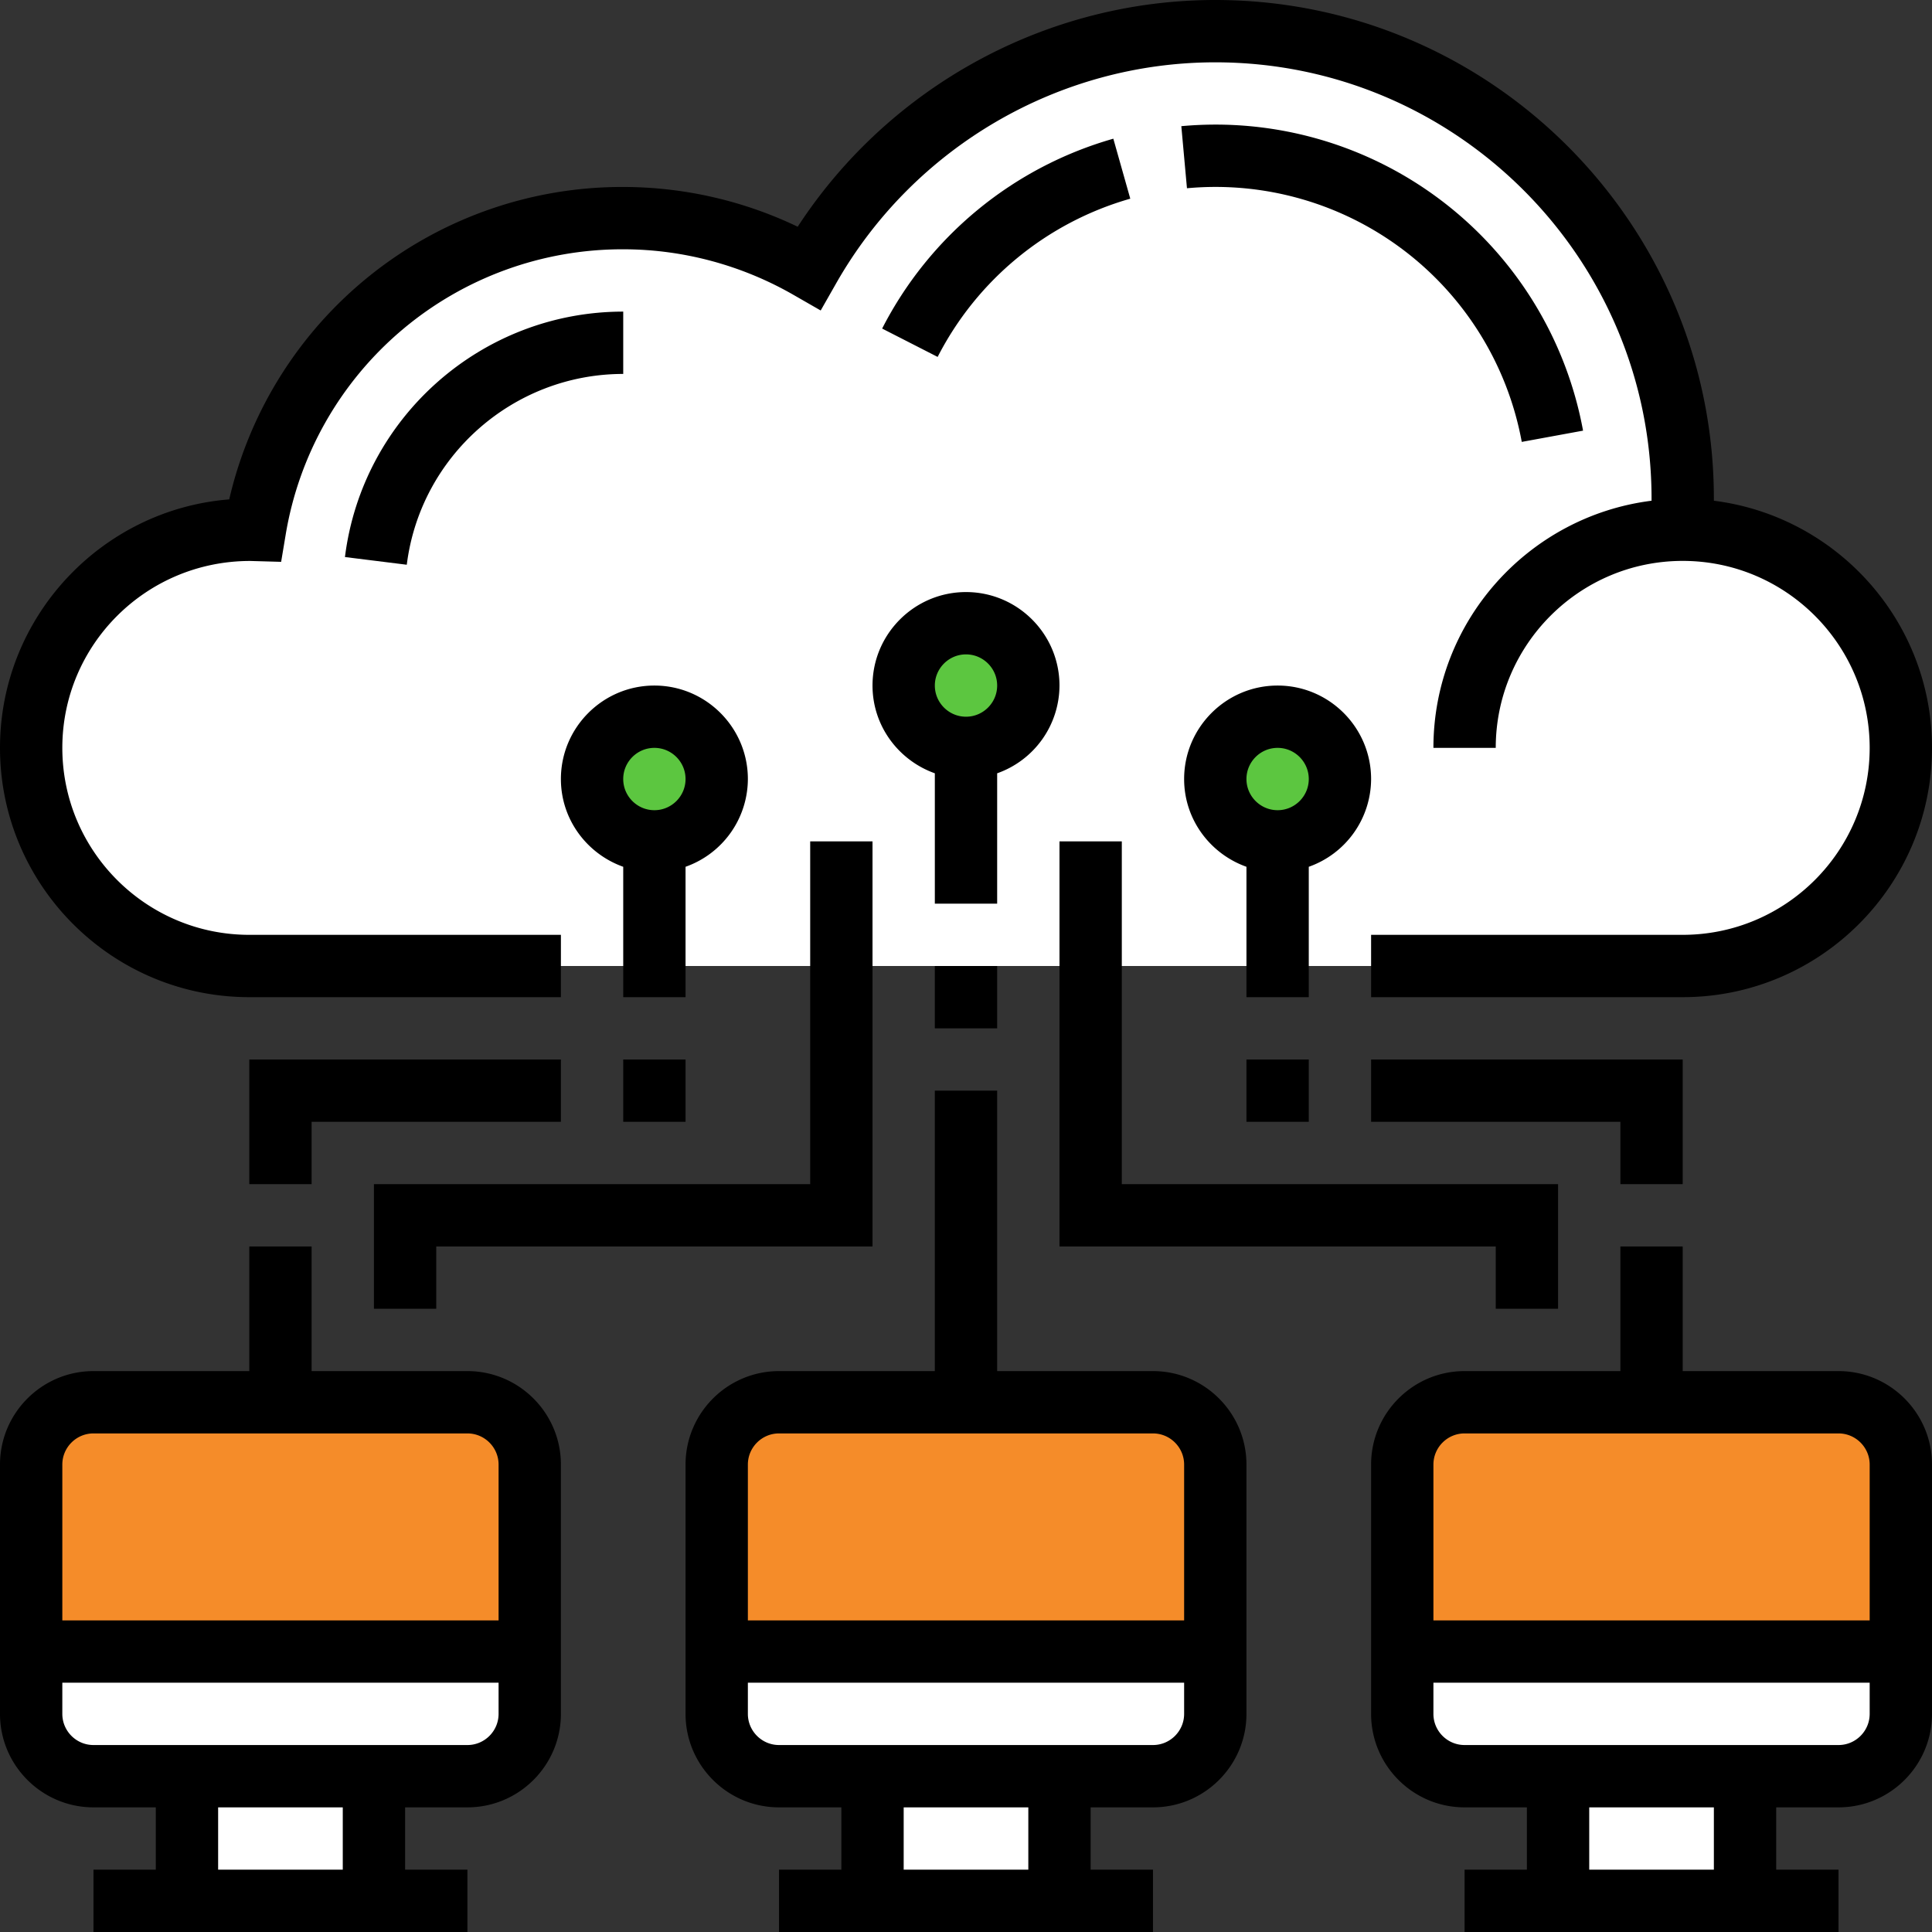<svg xmlns="http://www.w3.org/2000/svg" version="1.1" xmlns:xlink="http://www.w3.org/1999/xlink" width="512" height="512" x="0" y="0" viewBox="0 0 62 62" style="enable-background:new 0 0 512 512" xml:space="preserve" class=""><rect x="0" y="0" width="62" height="62" fill="#333333" stroke="none"/><g><path fill="#ffffff" d="M50 57h6v4h-6zM28 57h6v4h-6zM6 57h6v4H6z" opacity="1" data-original="#aab2bd" class=""></path><path fill="#ffffff" d="M17 53v2c0 1.1-.9 2-2 2H3c-1.1 0-2-.9-2-2v-2zM61 53v2c0 1.1-.9 2-2 2H47c-1.1 0-2-.9-2-2v-2zM39 53v2c0 1.1-.9 2-2 2H25c-1.1 0-2-.9-2-2v-2z" opacity="1" data-original="#ccd1d9" class=""></path><path fill="#f58c29" d="M61 47v6H45v-6c0-1.1.9-2 2-2h12c1.1 0 2 .9 2 2zM39 47v6H23v-6c0-1.1.9-2 2-2h12c1.1 0 2 .9 2 2zM17 47v6H1v-6c0-1.1.9-2 2-2h12c1.1 0 2 .9 2 2z" opacity="1" data-original="#69d6f4" class=""></path><path fill="#ffffff" d="M54 17c3.87 0 7 3.13 7 7s-3.13 7-7 7H8c-3.87 0-7-3.13-7-7s3.13-7 7-7c.06 0 .12.01.18.01C9.13 11.33 14.05 7 20 7c2.17 0 4.21.59 5.96 1.6C28.54 4.06 33.41 1 39 1c8.28 0 15 6.72 15 15z" opacity="1" data-original="#e6e9ed" class=""></path><circle cx="41" cy="25" r="2" fill="#5cc640" opacity="1" data-original="#ef7385" class=""></circle><circle cx="31" cy="22" r="2" fill="#5cc640" opacity="1" data-original="#ef7385" class=""></circle><circle cx="21" cy="25" r="2" fill="#5cc640" opacity="1" data-original="#ef7385" class=""></circle><path d="M15 44h-5v-4H8v4H3c-1.654 0-3 1.346-3 3v8c0 1.654 1.346 3 3 3h2v2H3v2h12v-2h-2v-2h2c1.654 0 3-1.346 3-3v-8c0-1.654-1.346-3-3-3zM3 46h12c.551 0 1 .449 1 1v5H2v-5c0-.551.449-1 1-1zm8 14H7v-2h4zm4-4H3c-.551 0-1-.449-1-1v-1h14v1c0 .551-.449 1-1 1zM37 44h-5v-9h-2v9h-5c-1.654 0-3 1.346-3 3v8c0 1.654 1.346 3 3 3h2v2h-2v2h12v-2h-2v-2h2c1.654 0 3-1.346 3-3v-8c0-1.654-1.346-3-3-3zm-12 2h12c.551 0 1 .449 1 1v5H24v-5c0-.551.449-1 1-1zm8 14h-4v-2h4zm4-4H25c-.551 0-1-.449-1-1v-1h14v1c0 .551-.449 1-1 1zM59 44h-5v-4h-2v4h-5c-1.654 0-3 1.346-3 3v8c0 1.654 1.346 3 3 3h2v2h-2v2h12v-2h-2v-2h2c1.654 0 3-1.346 3-3v-8c0-1.654-1.346-3-3-3zm-12 2h12c.551 0 1 .449 1 1v5H46v-5c0-.551.449-1 1-1zm8 14h-4v-2h4zm4-4H47c-.551 0-1-.449-1-1v-1h14v1c0 .551-.449 1-1 1zM20 27.816V32h2v-4.184A2.996 2.996 0 0 0 24 25c0-1.654-1.346-3-3-3s-3 1.346-3 3c0 1.302.839 2.402 2 2.816zM21 24c.551 0 1 .449 1 1s-.449 1-1 1-1-.449-1-1 .449-1 1-1zM32 24.816A2.996 2.996 0 0 0 34 22c0-1.654-1.346-3-3-3s-3 1.346-3 3c0 1.302.839 2.402 2 2.816V29h2zM31 21c.551 0 1 .449 1 1s-.449 1-1 1-1-.449-1-1 .449-1 1-1zM30 31h2v2h-2zM42 27.816A2.996 2.996 0 0 0 44 25c0-1.654-1.346-3-3-3s-3 1.346-3 3c0 1.302.839 2.402 2 2.816V32h2zM41 24c.551 0 1 .449 1 1s-.449 1-1 1-1-.449-1-1 .449-1 1-1zM40 34h2v2h-2zM54 38v-4H44v2h8v2zM20 34h2v2h-2zM18 34H8v4h2v-2h8z" fill="#000000" opacity="1" data-original="#000000"></path><path d="M8 32h10v-2H8c-3.309 0-6-2.691-6-6 0-3.307 2.689-5.998 6.027-5.998h.004l.991.028.143-.856A10.953 10.953 0 0 1 20 8c1.909 0 3.799.506 5.466 1.464l.871.5.497-.873C29.323 4.717 33.985 2 39 2c7.72 0 14 6.28 14 14v.069c-3.94.495-7 3.859-7 7.931h2c0-3.309 2.691-6 6-6s6 2.691 6 6-2.691 6-6 6H44v2h10c4.411 0 8-3.589 8-8 0-4.072-3.06-7.436-7-7.931V16c0-8.822-7.178-16-16-16-5.409 0-10.458 2.765-13.401 7.276A12.975 12.975 0 0 0 20 6 12.943 12.943 0 0 0 7.356 16.026C3.245 16.354 0 19.806 0 24c0 4.411 3.589 8 8 8z" fill="#000000" opacity="1" data-original="#000000"></path><path d="M50 42v-4H36V27h-2v13h14v2zM14 40h14V27h-2v11H12v4h2zM36.272 6.376l-.544-1.925a12.04 12.04 0 0 0-7.419 6.093l1.781.91a10.039 10.039 0 0 1 6.182-5.078zM48.835 14.181l1.967-.361A11.991 11.991 0 0 0 37.91 4.049l.181 1.992a9.992 9.992 0 0 1 10.744 8.14zM20 10c-4.531 0-8.37 3.386-8.93 7.876l1.984.247C13.49 14.633 16.476 12 20 12z" fill="#000000" opacity="1" data-original="#000000"></path></g></svg>